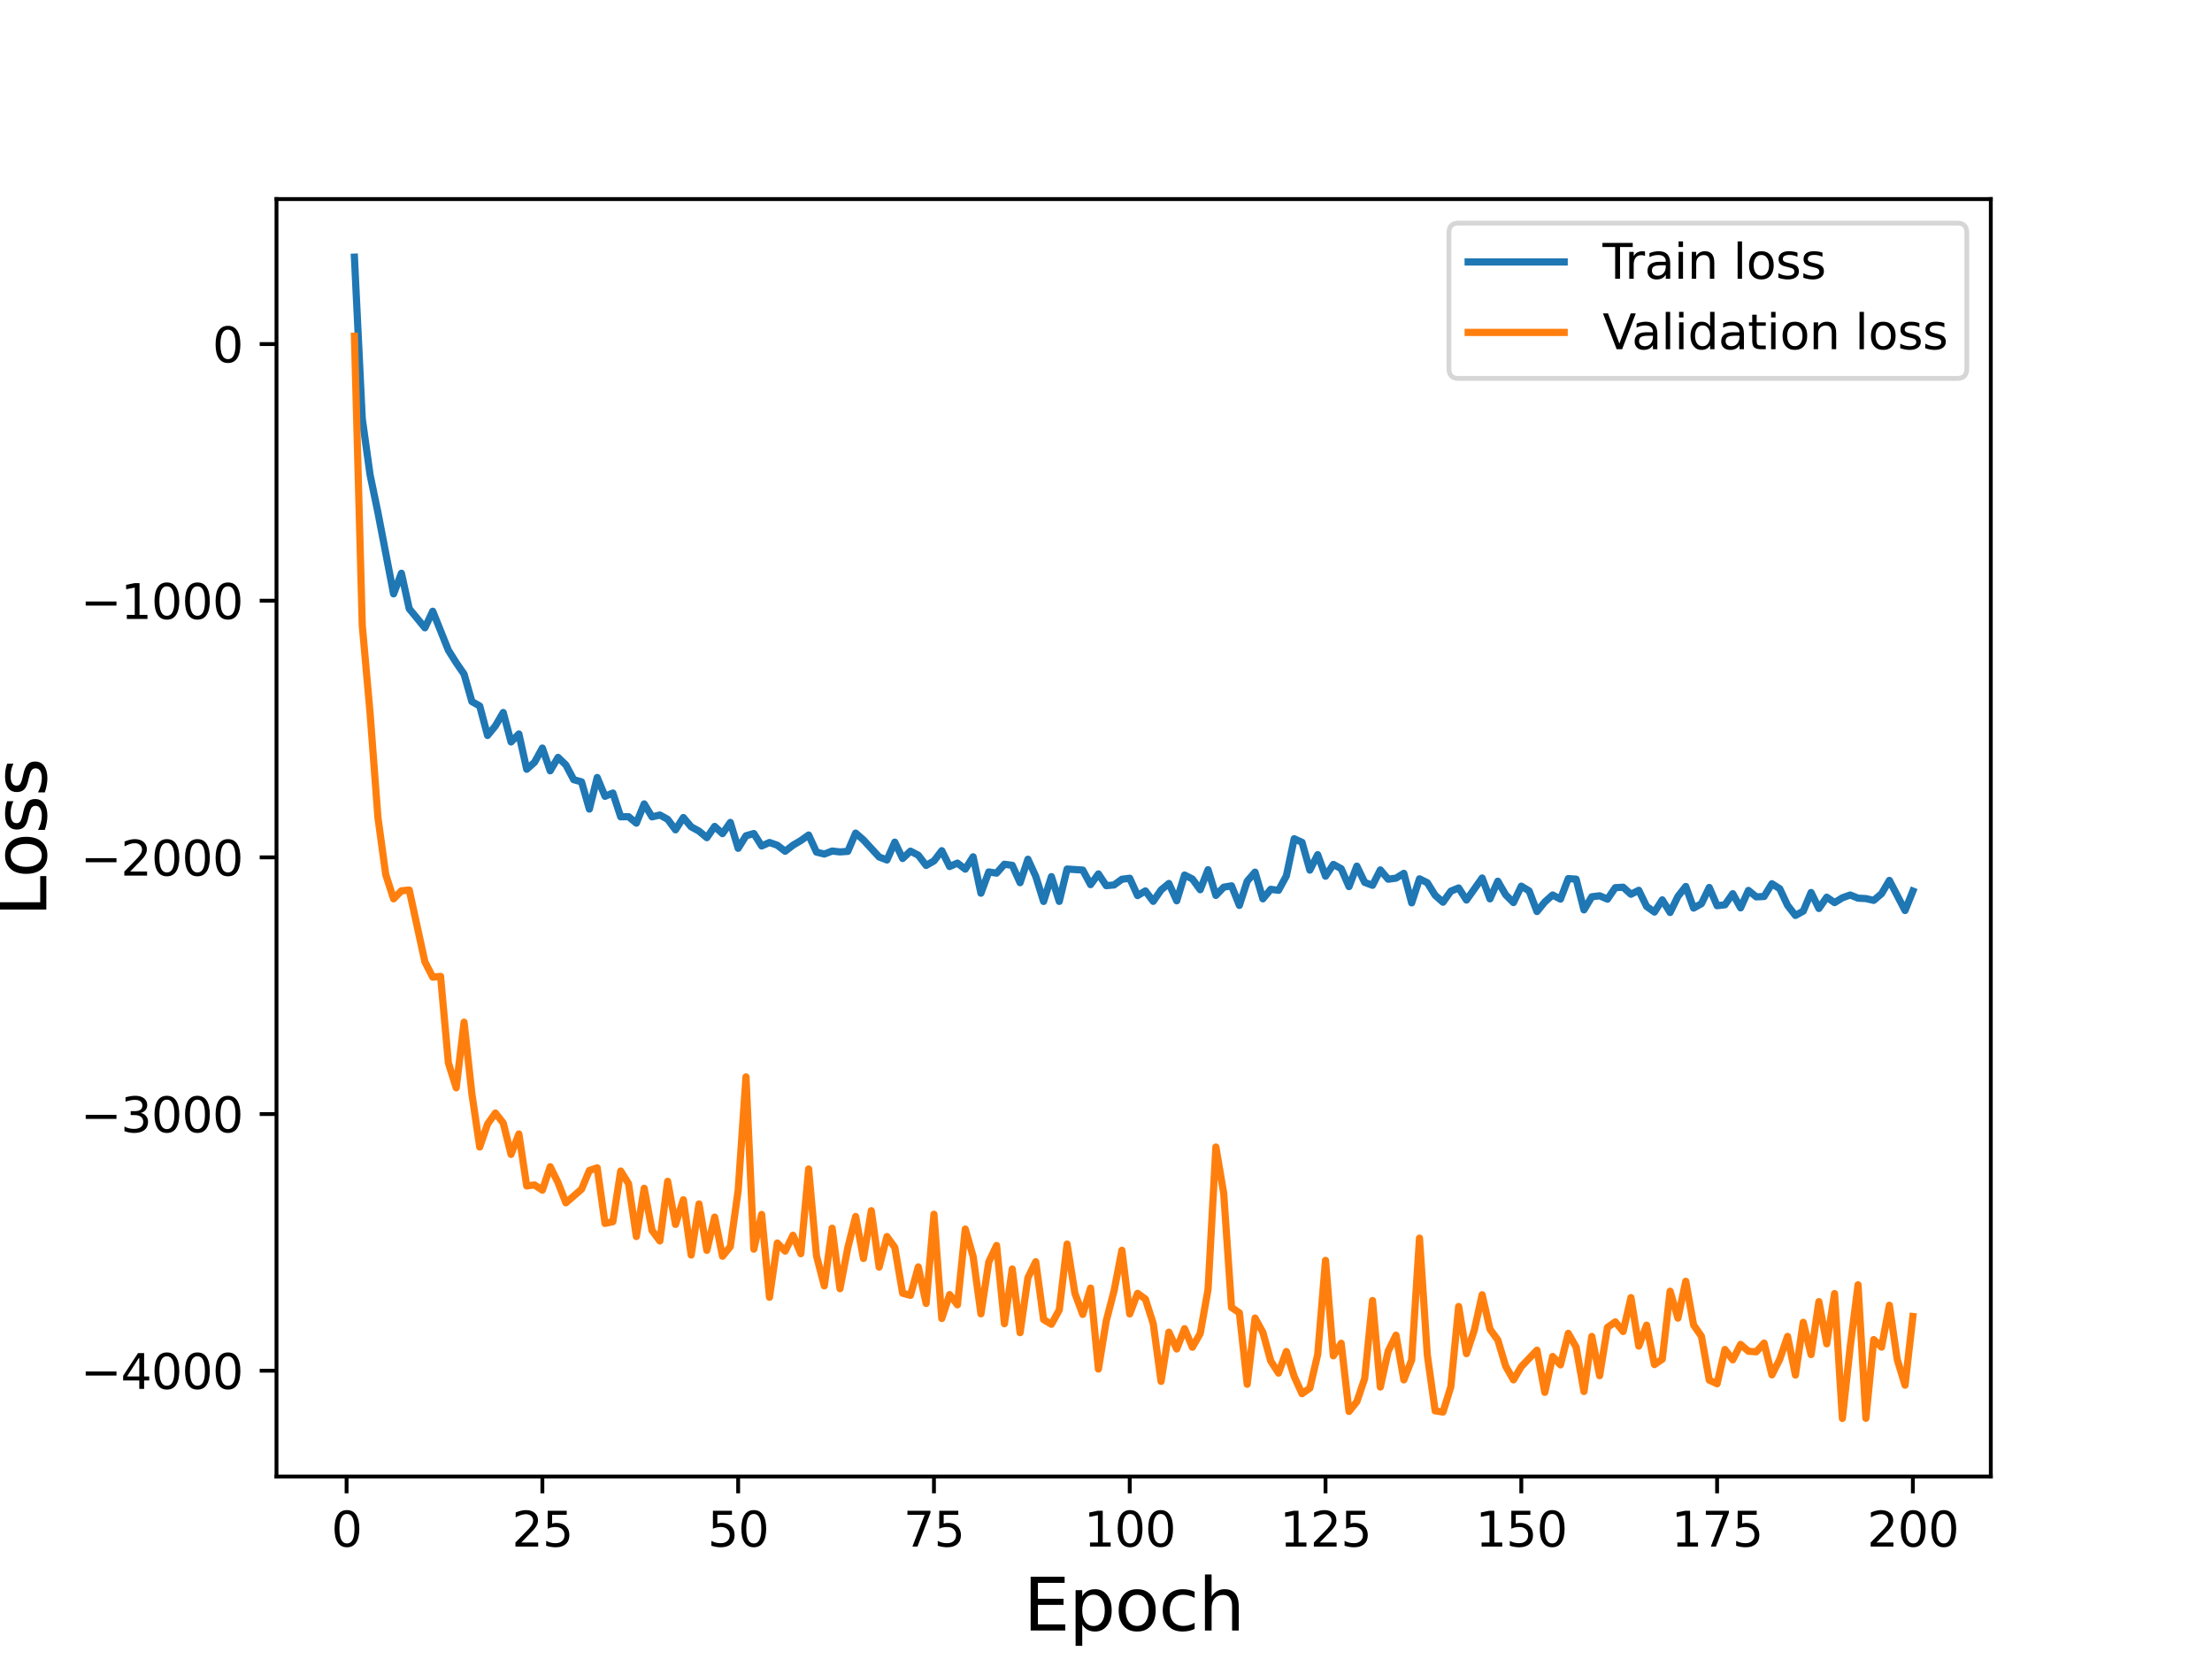 <?xml version="1.0" encoding="utf-8" standalone="no"?>
<!DOCTYPE svg PUBLIC "-//W3C//DTD SVG 1.1//EN"
  "http://www.w3.org/Graphics/SVG/1.1/DTD/svg11.dtd">
<svg height="345.6pt" version="1.1" viewBox="0 0 460.8 345.6" width="460.8pt" xmlns="http://www.w3.org/2000/svg" xmlns:xlink="http://www.w3.org/1999/xlink">
 <defs>
  <style type="text/css">*{stroke-linecap:butt;stroke-linejoin:round;}</style>
 </defs>
 <g id="figure_1">
  <g id="patch_1">
   <path d="M 0 345.6 
L 460.8 345.6 
L 460.8 0 
L 0 0 
z
" style="fill:#ffffff;"/>
  </g>
  <g id="axes_1">
   <g id="patch_2">
    <path d="M 57.6 307.584 
L 414.72 307.584 
L 414.72 41.472 
L 57.6 41.472 
z
" style="fill:#ffffff;"/>
   </g>
   <g id="matplotlib.axis_1">
    <g id="xtick_1">
     <g id="line2d_1">
      <defs>
       <path d="M 0 0 
L 0 3.5 
" id="m9c9fd9038c" style="stroke:#000000;stroke-width:0.8;"/>
      </defs>
      <g>
       <use style="stroke:#000000;stroke-width:0.8;" x="72.201" xlink:href="#m9c9fd9038c" y="307.584"/>
      </g>
     </g>
     <g id="text_1">
      <!-- 0 -->
      <g transform="translate(69.02 322.182)scale(0.1 -0.1)">
       <defs>
        <path d="M 2034 4250 
Q 1547 4250 1301 3770 
Q 1056 3291 1056 2328 
Q 1056 1369 1301 889 
Q 1547 409 2034 409 
Q 2525 409 2770 889 
Q 3016 1369 3016 2328 
Q 3016 3291 2770 3770 
Q 2525 4250 2034 4250 
z
M 2034 4750 
Q 2819 4750 3233 4129 
Q 3647 3509 3647 2328 
Q 3647 1150 3233 529 
Q 2819 -91 2034 -91 
Q 1250 -91 836 529 
Q 422 1150 422 2328 
Q 422 3509 836 4129 
Q 1250 4750 2034 4750 
z
" id="DejaVuSans-30" transform="scale(0.016)"/>
       </defs>
       <use xlink:href="#DejaVuSans-30"/>
      </g>
     </g>
    </g>
    <g id="xtick_2">
     <g id="line2d_2">
      <g>
       <use style="stroke:#000000;stroke-width:0.8;" x="112.987" xlink:href="#m9c9fd9038c" y="307.584"/>
      </g>
     </g>
     <g id="text_2">
      <!-- 25 -->
      <g transform="translate(106.625 322.182)scale(0.1 -0.1)">
       <defs>
        <path d="M 1228 531 
L 3431 531 
L 3431 0 
L 469 0 
L 469 531 
Q 828 903 1448 1529 
Q 2069 2156 2228 2338 
Q 2531 2678 2651 2914 
Q 2772 3150 2772 3378 
Q 2772 3750 2511 3984 
Q 2250 4219 1831 4219 
Q 1534 4219 1204 4116 
Q 875 4013 500 3803 
L 500 4441 
Q 881 4594 1212 4672 
Q 1544 4750 1819 4750 
Q 2544 4750 2975 4387 
Q 3406 4025 3406 3419 
Q 3406 3131 3298 2873 
Q 3191 2616 2906 2266 
Q 2828 2175 2409 1742 
Q 1991 1309 1228 531 
z
" id="DejaVuSans-32" transform="scale(0.016)"/>
        <path d="M 691 4666 
L 3169 4666 
L 3169 4134 
L 1269 4134 
L 1269 2991 
Q 1406 3038 1543 3061 
Q 1681 3084 1819 3084 
Q 2600 3084 3056 2656 
Q 3513 2228 3513 1497 
Q 3513 744 3044 326 
Q 2575 -91 1722 -91 
Q 1428 -91 1123 -41 
Q 819 9 494 109 
L 494 744 
Q 775 591 1075 516 
Q 1375 441 1709 441 
Q 2250 441 2565 725 
Q 2881 1009 2881 1497 
Q 2881 1984 2565 2268 
Q 2250 2553 1709 2553 
Q 1456 2553 1204 2497 
Q 953 2441 691 2322 
L 691 4666 
z
" id="DejaVuSans-35" transform="scale(0.016)"/>
       </defs>
       <use xlink:href="#DejaVuSans-32"/>
       <use x="63.623" xlink:href="#DejaVuSans-35"/>
      </g>
     </g>
    </g>
    <g id="xtick_3">
     <g id="line2d_3">
      <g>
       <use style="stroke:#000000;stroke-width:0.8;" x="153.773" xlink:href="#m9c9fd9038c" y="307.584"/>
      </g>
     </g>
     <g id="text_3">
      <!-- 50 -->
      <g transform="translate(147.41 322.182)scale(0.1 -0.1)">
       <use xlink:href="#DejaVuSans-35"/>
       <use x="63.623" xlink:href="#DejaVuSans-30"/>
      </g>
     </g>
    </g>
    <g id="xtick_4">
     <g id="line2d_4">
      <g>
       <use style="stroke:#000000;stroke-width:0.8;" x="194.559" xlink:href="#m9c9fd9038c" y="307.584"/>
      </g>
     </g>
     <g id="text_4">
      <!-- 75 -->
      <g transform="translate(188.196 322.182)scale(0.1 -0.1)">
       <defs>
        <path d="M 525 4666 
L 3525 4666 
L 3525 4397 
L 1831 0 
L 1172 0 
L 2766 4134 
L 525 4134 
L 525 4666 
z
" id="DejaVuSans-37" transform="scale(0.016)"/>
       </defs>
       <use xlink:href="#DejaVuSans-37"/>
       <use x="63.623" xlink:href="#DejaVuSans-35"/>
      </g>
     </g>
    </g>
    <g id="xtick_5">
     <g id="line2d_5">
      <g>
       <use style="stroke:#000000;stroke-width:0.8;" x="235.344" xlink:href="#m9c9fd9038c" y="307.584"/>
      </g>
     </g>
     <g id="text_5">
      <!-- 100 -->
      <g transform="translate(225.801 322.182)scale(0.1 -0.1)">
       <defs>
        <path d="M 794 531 
L 1825 531 
L 1825 4091 
L 703 3866 
L 703 4441 
L 1819 4666 
L 2450 4666 
L 2450 531 
L 3481 531 
L 3481 0 
L 794 0 
L 794 531 
z
" id="DejaVuSans-31" transform="scale(0.016)"/>
       </defs>
       <use xlink:href="#DejaVuSans-31"/>
       <use x="63.623" xlink:href="#DejaVuSans-30"/>
       <use x="127.246" xlink:href="#DejaVuSans-30"/>
      </g>
     </g>
    </g>
    <g id="xtick_6">
     <g id="line2d_6">
      <g>
       <use style="stroke:#000000;stroke-width:0.8;" x="276.13" xlink:href="#m9c9fd9038c" y="307.584"/>
      </g>
     </g>
     <g id="text_6">
      <!-- 125 -->
      <g transform="translate(266.586 322.182)scale(0.1 -0.1)">
       <use xlink:href="#DejaVuSans-31"/>
       <use x="63.623" xlink:href="#DejaVuSans-32"/>
       <use x="127.246" xlink:href="#DejaVuSans-35"/>
      </g>
     </g>
    </g>
    <g id="xtick_7">
     <g id="line2d_7">
      <g>
       <use style="stroke:#000000;stroke-width:0.8;" x="316.916" xlink:href="#m9c9fd9038c" y="307.584"/>
      </g>
     </g>
     <g id="text_7">
      <!-- 150 -->
      <g transform="translate(307.372 322.182)scale(0.1 -0.1)">
       <use xlink:href="#DejaVuSans-31"/>
       <use x="63.623" xlink:href="#DejaVuSans-35"/>
       <use x="127.246" xlink:href="#DejaVuSans-30"/>
      </g>
     </g>
    </g>
    <g id="xtick_8">
     <g id="line2d_8">
      <g>
       <use style="stroke:#000000;stroke-width:0.8;" x="357.702" xlink:href="#m9c9fd9038c" y="307.584"/>
      </g>
     </g>
     <g id="text_8">
      <!-- 175 -->
      <g transform="translate(348.158 322.182)scale(0.1 -0.1)">
       <use xlink:href="#DejaVuSans-31"/>
       <use x="63.623" xlink:href="#DejaVuSans-37"/>
       <use x="127.246" xlink:href="#DejaVuSans-35"/>
      </g>
     </g>
    </g>
    <g id="xtick_9">
     <g id="line2d_9">
      <g>
       <use style="stroke:#000000;stroke-width:0.8;" x="398.487" xlink:href="#m9c9fd9038c" y="307.584"/>
      </g>
     </g>
     <g id="text_9">
      <!-- 200 -->
      <g transform="translate(388.944 322.182)scale(0.1 -0.1)">
       <use xlink:href="#DejaVuSans-32"/>
       <use x="63.623" xlink:href="#DejaVuSans-30"/>
       <use x="127.246" xlink:href="#DejaVuSans-30"/>
      </g>
     </g>
    </g>
    <g id="text_10">
     <!-- Epoch -->
     <g transform="translate(213.194 339.66)scale(0.15 -0.15)">
      <defs>
       <path d="M 628 4666 
L 3578 4666 
L 3578 4134 
L 1259 4134 
L 1259 2753 
L 3481 2753 
L 3481 2222 
L 1259 2222 
L 1259 531 
L 3634 531 
L 3634 0 
L 628 0 
L 628 4666 
z
" id="DejaVuSans-45" transform="scale(0.016)"/>
       <path d="M 1159 525 
L 1159 -1331 
L 581 -1331 
L 581 3500 
L 1159 3500 
L 1159 2969 
Q 1341 3281 1617 3432 
Q 1894 3584 2278 3584 
Q 2916 3584 3314 3078 
Q 3713 2572 3713 1747 
Q 3713 922 3314 415 
Q 2916 -91 2278 -91 
Q 1894 -91 1617 61 
Q 1341 213 1159 525 
z
M 3116 1747 
Q 3116 2381 2855 2742 
Q 2594 3103 2138 3103 
Q 1681 3103 1420 2742 
Q 1159 2381 1159 1747 
Q 1159 1113 1420 752 
Q 1681 391 2138 391 
Q 2594 391 2855 752 
Q 3116 1113 3116 1747 
z
" id="DejaVuSans-70" transform="scale(0.016)"/>
       <path d="M 1959 3097 
Q 1497 3097 1228 2736 
Q 959 2375 959 1747 
Q 959 1119 1226 758 
Q 1494 397 1959 397 
Q 2419 397 2687 759 
Q 2956 1122 2956 1747 
Q 2956 2369 2687 2733 
Q 2419 3097 1959 3097 
z
M 1959 3584 
Q 2709 3584 3137 3096 
Q 3566 2609 3566 1747 
Q 3566 888 3137 398 
Q 2709 -91 1959 -91 
Q 1206 -91 779 398 
Q 353 888 353 1747 
Q 353 2609 779 3096 
Q 1206 3584 1959 3584 
z
" id="DejaVuSans-6f" transform="scale(0.016)"/>
       <path d="M 3122 3366 
L 3122 2828 
Q 2878 2963 2633 3030 
Q 2388 3097 2138 3097 
Q 1578 3097 1268 2742 
Q 959 2388 959 1747 
Q 959 1106 1268 751 
Q 1578 397 2138 397 
Q 2388 397 2633 464 
Q 2878 531 3122 666 
L 3122 134 
Q 2881 22 2623 -34 
Q 2366 -91 2075 -91 
Q 1284 -91 818 406 
Q 353 903 353 1747 
Q 353 2603 823 3093 
Q 1294 3584 2113 3584 
Q 2378 3584 2631 3529 
Q 2884 3475 3122 3366 
z
" id="DejaVuSans-63" transform="scale(0.016)"/>
       <path d="M 3513 2113 
L 3513 0 
L 2938 0 
L 2938 2094 
Q 2938 2591 2744 2837 
Q 2550 3084 2163 3084 
Q 1697 3084 1428 2787 
Q 1159 2491 1159 1978 
L 1159 0 
L 581 0 
L 581 4863 
L 1159 4863 
L 1159 2956 
Q 1366 3272 1645 3428 
Q 1925 3584 2291 3584 
Q 2894 3584 3203 3211 
Q 3513 2838 3513 2113 
z
" id="DejaVuSans-68" transform="scale(0.016)"/>
      </defs>
      <use xlink:href="#DejaVuSans-45"/>
      <use x="63.184" xlink:href="#DejaVuSans-70"/>
      <use x="126.66" xlink:href="#DejaVuSans-6f"/>
      <use x="187.842" xlink:href="#DejaVuSans-63"/>
      <use x="242.822" xlink:href="#DejaVuSans-68"/>
     </g>
    </g>
   </g>
   <g id="matplotlib.axis_2">
    <g id="ytick_1">
     <g id="line2d_10">
      <defs>
       <path d="M 0 0 
L -3.5 0 
" id="me291160c56" style="stroke:#000000;stroke-width:0.8;"/>
      </defs>
      <g>
       <use style="stroke:#000000;stroke-width:0.8;" x="57.6" xlink:href="#me291160c56" y="285.538"/>
      </g>
     </g>
     <g id="text_11">
      <!-- −4000 -->
      <g transform="translate(16.77 289.338)scale(0.1 -0.1)">
       <defs>
        <path d="M 678 2272 
L 4684 2272 
L 4684 1741 
L 678 1741 
L 678 2272 
z
" id="DejaVuSans-2212" transform="scale(0.016)"/>
        <path d="M 2419 4116 
L 825 1625 
L 2419 1625 
L 2419 4116 
z
M 2253 4666 
L 3047 4666 
L 3047 1625 
L 3713 1625 
L 3713 1100 
L 3047 1100 
L 3047 0 
L 2419 0 
L 2419 1100 
L 313 1100 
L 313 1709 
L 2253 4666 
z
" id="DejaVuSans-34" transform="scale(0.016)"/>
       </defs>
       <use xlink:href="#DejaVuSans-2212"/>
       <use x="83.789" xlink:href="#DejaVuSans-34"/>
       <use x="147.412" xlink:href="#DejaVuSans-30"/>
       <use x="211.035" xlink:href="#DejaVuSans-30"/>
       <use x="274.658" xlink:href="#DejaVuSans-30"/>
      </g>
     </g>
    </g>
    <g id="ytick_2">
     <g id="line2d_11">
      <g>
       <use style="stroke:#000000;stroke-width:0.8;" x="57.6" xlink:href="#me291160c56" y="232.073"/>
      </g>
     </g>
     <g id="text_12">
      <!-- −3000 -->
      <g transform="translate(16.77 235.872)scale(0.1 -0.1)">
       <defs>
        <path d="M 2597 2516 
Q 3050 2419 3304 2112 
Q 3559 1806 3559 1356 
Q 3559 666 3084 287 
Q 2609 -91 1734 -91 
Q 1441 -91 1130 -33 
Q 819 25 488 141 
L 488 750 
Q 750 597 1062 519 
Q 1375 441 1716 441 
Q 2309 441 2620 675 
Q 2931 909 2931 1356 
Q 2931 1769 2642 2001 
Q 2353 2234 1838 2234 
L 1294 2234 
L 1294 2753 
L 1863 2753 
Q 2328 2753 2575 2939 
Q 2822 3125 2822 3475 
Q 2822 3834 2567 4026 
Q 2313 4219 1838 4219 
Q 1578 4219 1281 4162 
Q 984 4106 628 3988 
L 628 4550 
Q 988 4650 1302 4700 
Q 1616 4750 1894 4750 
Q 2613 4750 3031 4423 
Q 3450 4097 3450 3541 
Q 3450 3153 3228 2886 
Q 3006 2619 2597 2516 
z
" id="DejaVuSans-33" transform="scale(0.016)"/>
       </defs>
       <use xlink:href="#DejaVuSans-2212"/>
       <use x="83.789" xlink:href="#DejaVuSans-33"/>
       <use x="147.412" xlink:href="#DejaVuSans-30"/>
       <use x="211.035" xlink:href="#DejaVuSans-30"/>
       <use x="274.658" xlink:href="#DejaVuSans-30"/>
      </g>
     </g>
    </g>
    <g id="ytick_3">
     <g id="line2d_12">
      <g>
       <use style="stroke:#000000;stroke-width:0.8;" x="57.6" xlink:href="#me291160c56" y="178.607"/>
      </g>
     </g>
     <g id="text_13">
      <!-- −2000 -->
      <g transform="translate(16.77 182.406)scale(0.1 -0.1)">
       <use xlink:href="#DejaVuSans-2212"/>
       <use x="83.789" xlink:href="#DejaVuSans-32"/>
       <use x="147.412" xlink:href="#DejaVuSans-30"/>
       <use x="211.035" xlink:href="#DejaVuSans-30"/>
       <use x="274.658" xlink:href="#DejaVuSans-30"/>
      </g>
     </g>
    </g>
    <g id="ytick_4">
     <g id="line2d_13">
      <g>
       <use style="stroke:#000000;stroke-width:0.8;" x="57.6" xlink:href="#me291160c56" y="125.141"/>
      </g>
     </g>
     <g id="text_14">
      <!-- −1000 -->
      <g transform="translate(16.77 128.94)scale(0.1 -0.1)">
       <use xlink:href="#DejaVuSans-2212"/>
       <use x="83.789" xlink:href="#DejaVuSans-31"/>
       <use x="147.412" xlink:href="#DejaVuSans-30"/>
       <use x="211.035" xlink:href="#DejaVuSans-30"/>
       <use x="274.658" xlink:href="#DejaVuSans-30"/>
      </g>
     </g>
    </g>
    <g id="ytick_5">
     <g id="line2d_14">
      <g>
       <use style="stroke:#000000;stroke-width:0.8;" x="57.6" xlink:href="#me291160c56" y="71.675"/>
      </g>
     </g>
     <g id="text_15">
      <!-- 0 -->
      <g transform="translate(44.237 75.474)scale(0.1 -0.1)">
       <use xlink:href="#DejaVuSans-30"/>
      </g>
     </g>
    </g>
    <g id="text_16">
     <!-- Loss -->
     <g transform="translate(9.651 190.979)rotate(-90)scale(0.15 -0.15)">
      <defs>
       <path d="M 628 4666 
L 1259 4666 
L 1259 531 
L 3531 531 
L 3531 0 
L 628 0 
L 628 4666 
z
" id="DejaVuSans-4c" transform="scale(0.016)"/>
       <path d="M 2834 3397 
L 2834 2853 
Q 2591 2978 2328 3040 
Q 2066 3103 1784 3103 
Q 1356 3103 1142 2972 
Q 928 2841 928 2578 
Q 928 2378 1081 2264 
Q 1234 2150 1697 2047 
L 1894 2003 
Q 2506 1872 2764 1633 
Q 3022 1394 3022 966 
Q 3022 478 2636 193 
Q 2250 -91 1575 -91 
Q 1294 -91 989 -36 
Q 684 19 347 128 
L 347 722 
Q 666 556 975 473 
Q 1284 391 1588 391 
Q 1994 391 2212 530 
Q 2431 669 2431 922 
Q 2431 1156 2273 1281 
Q 2116 1406 1581 1522 
L 1381 1569 
Q 847 1681 609 1914 
Q 372 2147 372 2553 
Q 372 3047 722 3315 
Q 1072 3584 1716 3584 
Q 2034 3584 2315 3537 
Q 2597 3491 2834 3397 
z
" id="DejaVuSans-73" transform="scale(0.016)"/>
      </defs>
      <use xlink:href="#DejaVuSans-4c"/>
      <use x="53.963" xlink:href="#DejaVuSans-6f"/>
      <use x="115.145" xlink:href="#DejaVuSans-73"/>
      <use x="167.244" xlink:href="#DejaVuSans-73"/>
     </g>
    </g>
   </g>
   <g id="line2d_15">
    <path clip-path="url(#pe6e49c2749)" d="M 73.833 53.568 
L 75.464 87.214 
L 77.096 98.916 
L 78.727 106.769 
L 81.99 123.716 
L 83.621 119.417 
L 85.253 126.813 
L 88.516 130.784 
L 90.147 127.331 
L 93.41 135.465 
L 95.041 138.061 
L 96.673 140.434 
L 98.304 146.148 
L 99.936 147.075 
L 101.567 153.21 
L 103.198 151.219 
L 104.83 148.427 
L 106.461 154.56 
L 108.093 152.892 
L 109.724 160.252 
L 111.356 158.797 
L 112.987 155.83 
L 114.618 160.573 
L 116.25 157.775 
L 117.881 159.345 
L 119.513 162.422 
L 121.144 162.871 
L 122.776 168.549 
L 124.407 161.964 
L 126.038 165.886 
L 127.67 165.199 
L 129.301 170.154 
L 130.933 170.127 
L 132.564 171.477 
L 134.196 167.468 
L 135.827 170.17 
L 137.458 169.779 
L 139.09 170.679 
L 140.721 172.866 
L 142.353 170.303 
L 143.984 172.243 
L 145.616 173.132 
L 147.247 174.503 
L 148.879 172.16 
L 150.51 173.661 
L 152.141 171.328 
L 153.773 176.722 
L 155.404 174.105 
L 157.036 173.642 
L 158.667 176.227 
L 160.299 175.505 
L 161.93 176.078 
L 163.561 177.334 
L 165.193 176.073 
L 166.824 175.11 
L 168.456 173.95 
L 170.087 177.507 
L 171.719 177.914 
L 173.35 177.287 
L 174.981 177.469 
L 176.613 177.354 
L 178.244 173.549 
L 179.876 174.975 
L 183.139 178.524 
L 184.77 179.152 
L 186.401 175.432 
L 188.033 178.841 
L 189.664 177.309 
L 191.296 178.152 
L 192.927 180.286 
L 194.559 179.356 
L 196.19 177.214 
L 197.821 180.512 
L 199.453 179.799 
L 201.084 181.06 
L 202.716 178.486 
L 204.347 186.071 
L 205.979 181.641 
L 207.61 181.886 
L 209.241 180.04 
L 210.873 180.261 
L 212.504 183.882 
L 214.136 178.995 
L 215.767 182.558 
L 217.399 187.787 
L 219.03 182.619 
L 220.661 187.782 
L 222.293 181.039 
L 225.556 181.25 
L 227.187 184.288 
L 228.819 182.052 
L 230.45 184.499 
L 232.081 184.352 
L 233.713 183.163 
L 235.344 182.956 
L 236.976 186.571 
L 238.607 185.595 
L 240.239 187.769 
L 241.87 185.394 
L 243.501 184.045 
L 245.133 187.652 
L 246.764 182.284 
L 248.396 183.111 
L 250.027 185.347 
L 251.659 181.177 
L 253.29 186.533 
L 254.921 184.817 
L 256.553 184.534 
L 258.184 188.611 
L 259.816 183.566 
L 261.447 181.683 
L 263.079 187.249 
L 264.71 185.259 
L 266.341 185.47 
L 267.973 182.465 
L 269.604 174.725 
L 271.236 175.472 
L 272.867 181.26 
L 274.499 178.043 
L 276.13 182.534 
L 277.761 180.073 
L 279.393 180.961 
L 281.024 184.698 
L 282.656 180.43 
L 284.287 183.814 
L 285.919 184.426 
L 287.55 181.217 
L 289.181 183.153 
L 290.813 182.938 
L 292.444 181.93 
L 294.076 188.088 
L 295.707 183.078 
L 297.339 183.894 
L 298.97 186.508 
L 300.601 187.946 
L 302.233 185.648 
L 303.864 184.974 
L 305.496 187.496 
L 308.759 182.9 
L 310.39 187.253 
L 312.021 183.574 
L 313.653 186.395 
L 315.284 188.023 
L 316.916 184.602 
L 318.547 185.592 
L 320.179 189.887 
L 321.81 187.897 
L 323.441 186.442 
L 325.073 187.308 
L 326.704 183.023 
L 328.336 183.146 
L 329.967 189.547 
L 331.599 186.814 
L 333.23 186.609 
L 334.862 187.318 
L 336.493 184.92 
L 338.124 184.824 
L 339.756 186.286 
L 341.387 185.463 
L 343.019 188.826 
L 344.65 190 
L 346.282 187.458 
L 347.913 190.082 
L 349.544 186.739 
L 351.176 184.668 
L 352.807 189.171 
L 354.439 188.255 
L 356.07 184.875 
L 357.702 188.676 
L 359.333 188.489 
L 360.964 186.173 
L 362.596 189.127 
L 364.227 185.494 
L 365.859 186.832 
L 367.49 186.756 
L 369.122 184.1 
L 370.753 185.14 
L 372.384 188.607 
L 374.016 190.703 
L 375.647 189.81 
L 377.279 185.925 
L 378.91 189.255 
L 380.542 186.905 
L 382.173 188.034 
L 383.804 187.027 
L 385.436 186.439 
L 387.067 187.105 
L 388.699 187.188 
L 390.33 187.563 
L 391.962 186.175 
L 393.593 183.401 
L 396.856 189.675 
L 398.487 185.628 
L 398.487 185.628 
" style="fill:none;stroke:#1f77b4;stroke-linecap:square;stroke-width:1.5;"/>
   </g>
   <g id="line2d_16">
    <path clip-path="url(#pe6e49c2749)" d="M 73.833 70.032 
L 75.464 130.234 
L 77.096 148.591 
L 78.727 170.269 
L 80.358 182.196 
L 81.99 187.248 
L 83.621 185.569 
L 85.253 185.412 
L 88.516 200.378 
L 90.147 203.559 
L 91.778 203.393 
L 93.41 221.433 
L 95.041 226.615 
L 96.673 212.939 
L 98.304 227.869 
L 99.936 238.942 
L 101.567 234.165 
L 103.198 231.865 
L 104.83 233.942 
L 106.461 240.482 
L 108.093 236.229 
L 109.724 247.052 
L 111.356 246.841 
L 112.987 247.936 
L 114.618 243.05 
L 116.25 246.369 
L 117.881 250.574 
L 121.144 247.737 
L 122.776 243.834 
L 124.407 243.278 
L 126.038 254.858 
L 127.67 254.499 
L 129.301 243.946 
L 130.933 246.573 
L 132.564 257.592 
L 134.196 247.547 
L 135.827 256.312 
L 137.458 258.511 
L 139.09 246.087 
L 140.721 255.068 
L 142.353 249.936 
L 143.984 261.449 
L 145.616 250.8 
L 147.247 260.473 
L 148.879 253.55 
L 150.51 261.7 
L 152.141 259.682 
L 153.773 247.98 
L 155.404 224.335 
L 157.036 260.219 
L 158.667 252.996 
L 160.299 270.245 
L 161.93 258.943 
L 163.561 260.626 
L 165.193 257.325 
L 166.824 261.172 
L 168.456 243.523 
L 170.087 261.604 
L 171.719 267.869 
L 173.35 255.855 
L 174.981 268.456 
L 176.613 259.936 
L 178.244 253.418 
L 179.876 262.162 
L 181.507 252.212 
L 183.139 263.965 
L 184.77 257.596 
L 186.401 259.867 
L 188.033 269.399 
L 189.664 269.849 
L 191.296 263.923 
L 192.927 271.527 
L 194.559 252.95 
L 196.19 274.667 
L 197.821 269.678 
L 199.453 271.818 
L 201.084 256.037 
L 202.716 261.735 
L 204.347 273.695 
L 205.979 262.898 
L 207.61 259.453 
L 209.241 275.75 
L 210.873 264.359 
L 212.504 277.621 
L 214.136 266.167 
L 215.767 262.841 
L 217.399 274.892 
L 219.03 275.874 
L 220.661 272.892 
L 222.293 259.164 
L 223.924 269.424 
L 225.556 273.814 
L 227.187 268.335 
L 228.819 285.201 
L 230.45 275.17 
L 232.081 268.894 
L 233.713 260.458 
L 235.344 273.72 
L 236.976 269.423 
L 238.607 270.615 
L 240.239 275.731 
L 241.87 287.763 
L 243.501 277.513 
L 245.133 281.019 
L 246.764 276.791 
L 248.396 280.657 
L 250.027 277.8 
L 251.659 268.612 
L 253.29 238.943 
L 254.921 248.597 
L 256.553 272.373 
L 258.184 273.48 
L 259.816 288.366 
L 261.447 274.573 
L 263.079 277.559 
L 264.71 283.505 
L 266.341 286.04 
L 267.973 281.545 
L 269.604 286.752 
L 271.236 290.327 
L 272.867 289.173 
L 274.499 282.171 
L 276.13 262.564 
L 277.761 282.449 
L 279.393 279.826 
L 281.024 294.031 
L 282.656 291.998 
L 284.287 287.169 
L 285.919 270.921 
L 287.55 288.949 
L 289.181 281.475 
L 290.813 278.145 
L 292.444 287.452 
L 294.076 283.293 
L 295.707 257.924 
L 297.339 282.294 
L 298.97 293.903 
L 300.601 294.157 
L 302.233 288.896 
L 303.864 272.162 
L 305.496 281.991 
L 307.127 277.081 
L 308.759 269.718 
L 310.39 276.9 
L 312.021 279.133 
L 313.653 284.585 
L 315.284 287.45 
L 316.916 284.69 
L 320.179 281.269 
L 321.81 290.055 
L 323.441 282.579 
L 325.073 284.333 
L 326.704 277.755 
L 328.336 280.635 
L 329.967 289.869 
L 331.599 278.405 
L 333.23 286.588 
L 334.862 276.523 
L 336.493 275.37 
L 338.124 277.381 
L 339.756 270.324 
L 341.387 280.415 
L 343.019 276.051 
L 344.65 284.271 
L 346.282 283.146 
L 347.913 268.985 
L 349.544 274.594 
L 351.176 266.913 
L 352.807 276.013 
L 354.439 278.373 
L 356.07 287.505 
L 357.702 288.264 
L 359.333 281.12 
L 360.964 283.28 
L 362.596 280.062 
L 364.227 281.484 
L 365.859 281.61 
L 367.49 279.791 
L 369.122 286.408 
L 370.753 283.179 
L 372.384 278.392 
L 374.016 286.446 
L 375.647 275.46 
L 377.279 282.186 
L 378.91 271.151 
L 380.542 279.945 
L 382.173 269.474 
L 383.804 295.488 
L 385.436 280.539 
L 387.067 267.646 
L 388.699 295.454 
L 390.33 279.065 
L 391.962 280.634 
L 393.593 271.908 
L 395.224 283.185 
L 396.856 288.558 
L 398.487 274.244 
L 398.487 274.244 
" style="fill:none;stroke:#ff7f0e;stroke-linecap:square;stroke-width:1.5;"/>
   </g>
   <g id="patch_3">
    <path d="M 57.6 307.584 
L 57.6 41.472 
" style="fill:none;stroke:#000000;stroke-linecap:square;stroke-linejoin:miter;stroke-width:0.8;"/>
   </g>
   <g id="patch_4">
    <path d="M 414.72 307.584 
L 414.72 41.472 
" style="fill:none;stroke:#000000;stroke-linecap:square;stroke-linejoin:miter;stroke-width:0.8;"/>
   </g>
   <g id="patch_5">
    <path d="M 57.6 307.584 
L 414.72 307.584 
" style="fill:none;stroke:#000000;stroke-linecap:square;stroke-linejoin:miter;stroke-width:0.8;"/>
   </g>
   <g id="patch_6">
    <path d="M 57.6 41.472 
L 414.72 41.472 
" style="fill:none;stroke:#000000;stroke-linecap:square;stroke-linejoin:miter;stroke-width:0.8;"/>
   </g>
   <g id="legend_1">
    <g id="patch_7">
     <path d="M 303.845 78.828 
L 407.72 78.828 
Q 409.72 78.828 409.72 76.828 
L 409.72 48.472 
Q 409.72 46.472 407.72 46.472 
L 303.845 46.472 
Q 301.845 46.472 301.845 48.472 
L 301.845 76.828 
Q 301.845 78.828 303.845 78.828 
z
" style="fill:#ffffff;opacity:0.8;stroke:#cccccc;stroke-linejoin:miter;"/>
    </g>
    <g id="line2d_17">
     <path d="M 305.845 54.57 
L 325.845 54.57 
" style="fill:none;stroke:#1f77b4;stroke-linecap:square;stroke-width:1.5;"/>
    </g>
    <g id="line2d_18"/>
    <g id="text_17">
     <!-- Train loss -->
     <g transform="translate(333.845 58.07)scale(0.1 -0.1)">
      <defs>
       <path d="M -19 4666 
L 3928 4666 
L 3928 4134 
L 2272 4134 
L 2272 0 
L 1638 0 
L 1638 4134 
L -19 4134 
L -19 4666 
z
" id="DejaVuSans-54" transform="scale(0.016)"/>
       <path d="M 2631 2963 
Q 2534 3019 2420 3045 
Q 2306 3072 2169 3072 
Q 1681 3072 1420 2755 
Q 1159 2438 1159 1844 
L 1159 0 
L 581 0 
L 581 3500 
L 1159 3500 
L 1159 2956 
Q 1341 3275 1631 3429 
Q 1922 3584 2338 3584 
Q 2397 3584 2469 3576 
Q 2541 3569 2628 3553 
L 2631 2963 
z
" id="DejaVuSans-72" transform="scale(0.016)"/>
       <path d="M 2194 1759 
Q 1497 1759 1228 1600 
Q 959 1441 959 1056 
Q 959 750 1161 570 
Q 1363 391 1709 391 
Q 2188 391 2477 730 
Q 2766 1069 2766 1631 
L 2766 1759 
L 2194 1759 
z
M 3341 1997 
L 3341 0 
L 2766 0 
L 2766 531 
Q 2569 213 2275 61 
Q 1981 -91 1556 -91 
Q 1019 -91 701 211 
Q 384 513 384 1019 
Q 384 1609 779 1909 
Q 1175 2209 1959 2209 
L 2766 2209 
L 2766 2266 
Q 2766 2663 2505 2880 
Q 2244 3097 1772 3097 
Q 1472 3097 1187 3025 
Q 903 2953 641 2809 
L 641 3341 
Q 956 3463 1253 3523 
Q 1550 3584 1831 3584 
Q 2591 3584 2966 3190 
Q 3341 2797 3341 1997 
z
" id="DejaVuSans-61" transform="scale(0.016)"/>
       <path d="M 603 3500 
L 1178 3500 
L 1178 0 
L 603 0 
L 603 3500 
z
M 603 4863 
L 1178 4863 
L 1178 4134 
L 603 4134 
L 603 4863 
z
" id="DejaVuSans-69" transform="scale(0.016)"/>
       <path d="M 3513 2113 
L 3513 0 
L 2938 0 
L 2938 2094 
Q 2938 2591 2744 2837 
Q 2550 3084 2163 3084 
Q 1697 3084 1428 2787 
Q 1159 2491 1159 1978 
L 1159 0 
L 581 0 
L 581 3500 
L 1159 3500 
L 1159 2956 
Q 1366 3272 1645 3428 
Q 1925 3584 2291 3584 
Q 2894 3584 3203 3211 
Q 3513 2838 3513 2113 
z
" id="DejaVuSans-6e" transform="scale(0.016)"/>
       <path id="DejaVuSans-20" transform="scale(0.016)"/>
       <path d="M 603 4863 
L 1178 4863 
L 1178 0 
L 603 0 
L 603 4863 
z
" id="DejaVuSans-6c" transform="scale(0.016)"/>
      </defs>
      <use xlink:href="#DejaVuSans-54"/>
      <use x="46.334" xlink:href="#DejaVuSans-72"/>
      <use x="87.447" xlink:href="#DejaVuSans-61"/>
      <use x="148.727" xlink:href="#DejaVuSans-69"/>
      <use x="176.51" xlink:href="#DejaVuSans-6e"/>
      <use x="239.889" xlink:href="#DejaVuSans-20"/>
      <use x="271.676" xlink:href="#DejaVuSans-6c"/>
      <use x="299.459" xlink:href="#DejaVuSans-6f"/>
      <use x="360.641" xlink:href="#DejaVuSans-73"/>
      <use x="412.74" xlink:href="#DejaVuSans-73"/>
     </g>
    </g>
    <g id="line2d_19">
     <path d="M 305.845 69.249 
L 325.845 69.249 
" style="fill:none;stroke:#ff7f0e;stroke-linecap:square;stroke-width:1.5;"/>
    </g>
    <g id="line2d_20"/>
    <g id="text_18">
     <!-- Validation loss -->
     <g transform="translate(333.845 72.749)scale(0.1 -0.1)">
      <defs>
       <path d="M 1831 0 
L 50 4666 
L 709 4666 
L 2188 738 
L 3669 4666 
L 4325 4666 
L 2547 0 
L 1831 0 
z
" id="DejaVuSans-56" transform="scale(0.016)"/>
       <path d="M 2906 2969 
L 2906 4863 
L 3481 4863 
L 3481 0 
L 2906 0 
L 2906 525 
Q 2725 213 2448 61 
Q 2172 -91 1784 -91 
Q 1150 -91 751 415 
Q 353 922 353 1747 
Q 353 2572 751 3078 
Q 1150 3584 1784 3584 
Q 2172 3584 2448 3432 
Q 2725 3281 2906 2969 
z
M 947 1747 
Q 947 1113 1208 752 
Q 1469 391 1925 391 
Q 2381 391 2643 752 
Q 2906 1113 2906 1747 
Q 2906 2381 2643 2742 
Q 2381 3103 1925 3103 
Q 1469 3103 1208 2742 
Q 947 2381 947 1747 
z
" id="DejaVuSans-64" transform="scale(0.016)"/>
       <path d="M 1172 4494 
L 1172 3500 
L 2356 3500 
L 2356 3053 
L 1172 3053 
L 1172 1153 
Q 1172 725 1289 603 
Q 1406 481 1766 481 
L 2356 481 
L 2356 0 
L 1766 0 
Q 1100 0 847 248 
Q 594 497 594 1153 
L 594 3053 
L 172 3053 
L 172 3500 
L 594 3500 
L 594 4494 
L 1172 4494 
z
" id="DejaVuSans-74" transform="scale(0.016)"/>
      </defs>
      <use xlink:href="#DejaVuSans-56"/>
      <use x="60.658" xlink:href="#DejaVuSans-61"/>
      <use x="121.938" xlink:href="#DejaVuSans-6c"/>
      <use x="149.721" xlink:href="#DejaVuSans-69"/>
      <use x="177.504" xlink:href="#DejaVuSans-64"/>
      <use x="240.98" xlink:href="#DejaVuSans-61"/>
      <use x="302.26" xlink:href="#DejaVuSans-74"/>
      <use x="341.469" xlink:href="#DejaVuSans-69"/>
      <use x="369.252" xlink:href="#DejaVuSans-6f"/>
      <use x="430.434" xlink:href="#DejaVuSans-6e"/>
      <use x="493.812" xlink:href="#DejaVuSans-20"/>
      <use x="525.6" xlink:href="#DejaVuSans-6c"/>
      <use x="553.383" xlink:href="#DejaVuSans-6f"/>
      <use x="614.564" xlink:href="#DejaVuSans-73"/>
      <use x="666.664" xlink:href="#DejaVuSans-73"/>
     </g>
    </g>
   </g>
  </g>
 </g>
 <defs>
  <clipPath id="pe6e49c2749">
   <rect height="266.112" width="357.12" x="57.6" y="41.472"/>
  </clipPath>
 </defs>
</svg>
